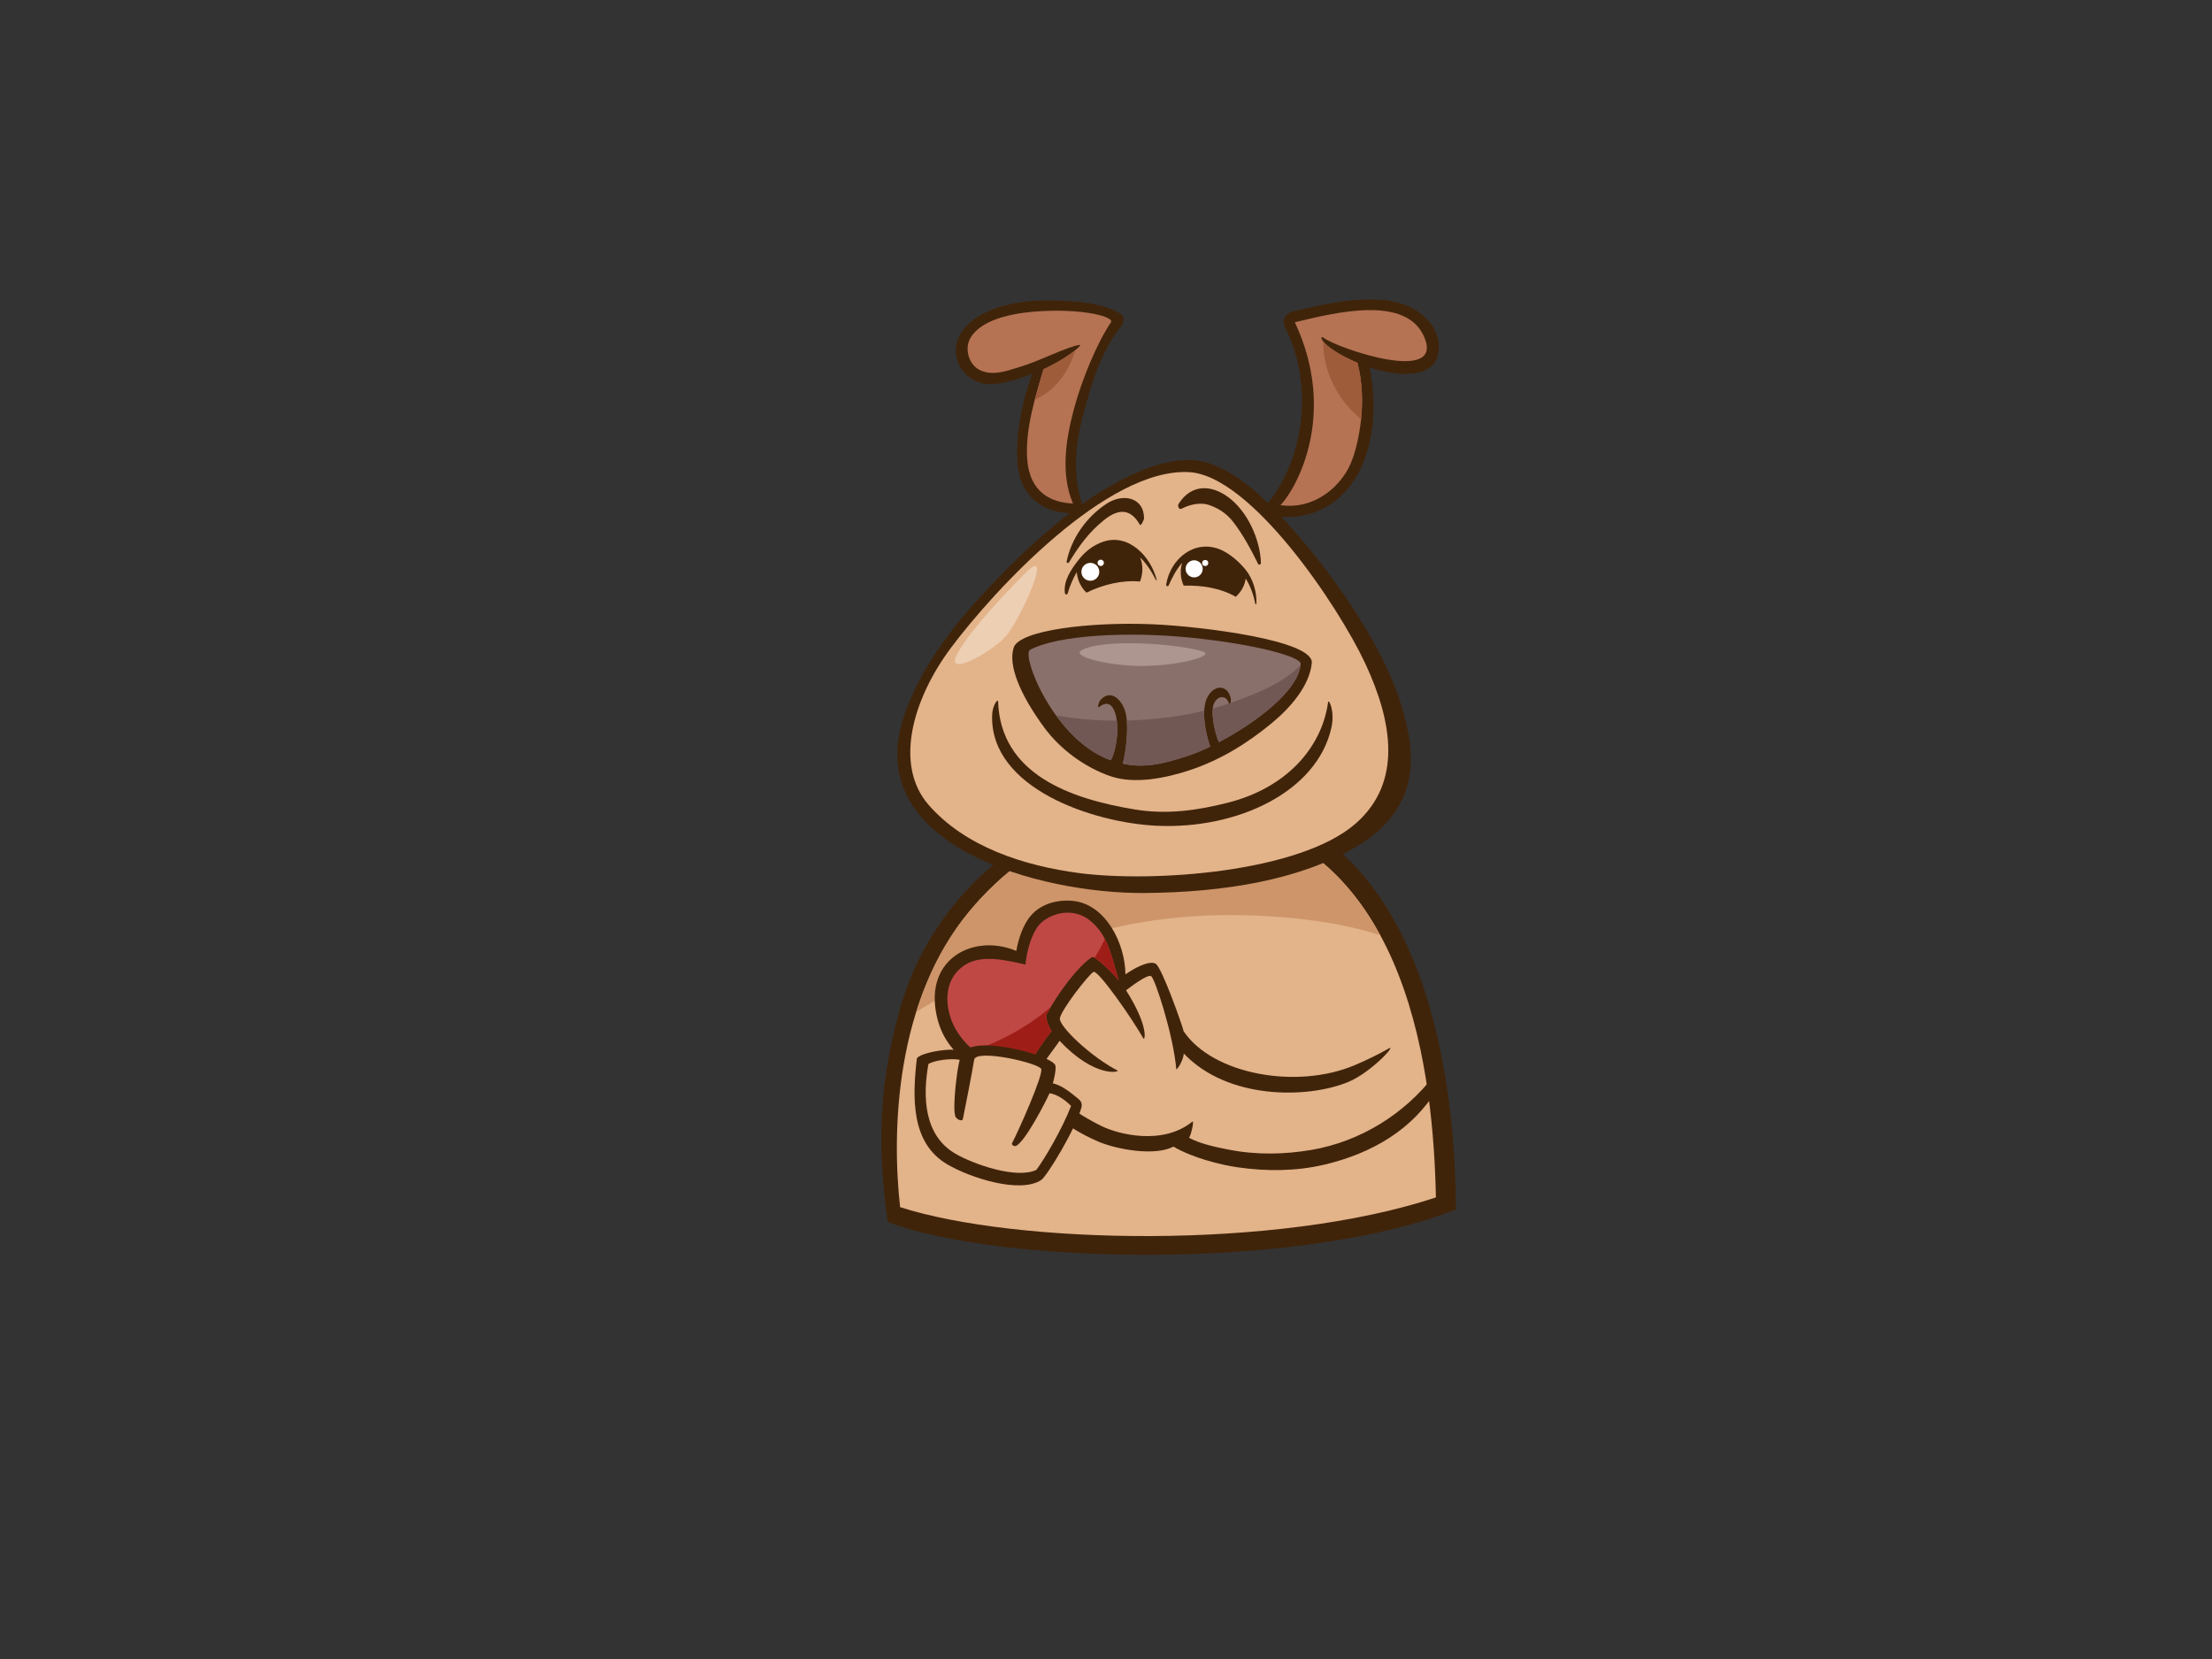 <?xml version="1.0" encoding="utf-8"?>
<!-- Generator: Adobe Illustrator 17.0.0, SVG Export Plug-In . SVG Version: 6.00 Build 0)  -->
<!DOCTYPE svg PUBLIC "-//W3C//DTD SVG 1.1//EN" "http://www.w3.org/Graphics/SVG/1.1/DTD/svg11.dtd">
<svg version="1.1" id="Layer_1" xmlns="http://www.w3.org/2000/svg" xmlns:xlink="http://www.w3.org/1999/xlink" x="0px" y="0px"
	 width="800px" height="600px" viewBox="0 0 800 600" enable-background="new 0 0 800 600" xml:space="preserve">
<rect x="0" y="0" width="800" height="600" fill="#333333" stroke="none"/>
<g>
	<path fill="#40240A" d="M472.476,299.235c-24.745-14.372-56.31-16.543-86.483-3.171c-28.14,12.471-50.646,36.241-59.807,66.48
		c-10.709,35.357-7.362,62.127-5.145,79.395c40.101,15.33,149.208,17.828,205.562-4.539
		C526.268,390.605,516.394,324.741,472.476,299.235z"/>
	<path fill="#E3B38A" d="M325.539,436.582c-3.06-27.131-1.91-74.578,25.086-107.023c23.496-28.24,57.461-41.297,91.429-34.688
		c68.152,13.258,76.358,95.131,77.264,138.19C461.504,452.257,367.144,449.963,325.539,436.582z"/>
	<path fill="#CD9569" d="M473.22,332.702c-24.752-3.064-49.964-2.352-74.221,3.756c-24.223,6.1-46.699,16.48-67.636,29.528
		c4.057-12.94,10.198-25.531,19.262-36.426c23.496-28.24,57.461-41.297,91.429-34.688c27.877,5.423,45.72,22.329,57.142,43.361
		C490.775,335.542,481.995,333.789,473.22,332.702z"/>
	<path fill="#40240A" d="M507.579,257.712c-6.868-25.763-30.678-57.149-47.136-73.946c-10.191-10.4-20.356-16.924-29.146-17.359
		c-7.799-0.387-18.266,2.392-31.911,10.636c-14.471,8.741-27.52,20.636-40.014,33.653c-12.49,13.017-25.867,28.946-32.408,48.233
		c-15.963,47.079,49.503,64.313,86.851,64.037c29.378-0.217,56.378-4.833,76.479-16.618
		C516.204,291.16,510.605,269.059,507.579,257.712z"/>
	<path fill="#E3B38A" d="M343.887,234.342c15.728-21.048,56.685-65.339,86.278-63.577c22.289,1.325,53.896,48.386,63.611,69.216
		c9.716,20.828,13.614,42.907-3.482,57.862c-20.346,17.797-73.51,21.386-99.909,17.93c-20.064-2.629-41.278-9.495-54.498-24.622
		C323.086,276.498,330.353,252.449,343.887,234.342z"/>
	<path fill="#40240A" d="M366.636,234.166c2.081-6.245,27.592-9.319,49.882-8.405c18.089,0.74,58.698,5.842,57.91,14.024
		c-0.79,8.181-7.646,16.076-14.343,21.633c-9.215,7.647-19.01,13.556-29.864,17.149c-8.531,2.825-19.789,5.148-28.503,2.192
		c-9.379-3.181-18.331-9.802-24.121-17.724C368.645,250.795,364.555,240.413,366.636,234.166z"/>
	<path fill="#8A706B" d="M401.639,274.937c1.757-2.172,2.482-8.968,2.482-10.957c0-6.409-2.066-11.886-6.615-8.27
		c-0.686,0.546-0.228-1.774,0.517-2.583c3.616-3.927,7.352-0.343,8.785,3.72c1.861,5.271,0.143,16.552-0.764,19.322
		c7.99,1.868,15.445-0.125,23.977-2.948c2.166-0.718,4.797-1.819,7.652-3.205c-0.752-2.189-3.241-10.238-1.689-16.049
		c1.522-5.699,7.205-7.352,8.963-2.081c0.58,1.736-0.114,3.62-0.619,2.17c-0.827-2.376-3.586-2.793-5.153,0.102
		c-1.566,2.895,0.089,10.646,1.639,14.264c13.062-6.844,28.898-18.561,29.584-28.324c0.184-2.579-16.652-7.17-39.784-9.483
		s-48.111-0.926-58.06,4.394C369.212,236.802,381.05,267.549,401.639,274.937z"/>
	<path fill="#715854" d="M407.523,260.583c1.731-0.044,3.449-0.112,5.147-0.22c7.707-0.484,15.373-1.52,22.858-3.34
		c-0.307,5.278,1.518,11.172,2.146,12.995c-2.855,1.387-5.486,2.487-7.652,3.205c-8.533,2.823-15.987,4.815-23.977,2.948
		C406.771,273.951,408.016,266.261,407.523,260.583z"/>
	<path fill="#715854" d="M403.912,260.641c0.14,1.051,0.21,2.18,0.21,3.34c0,1.989-0.725,8.785-2.482,10.957
		c-8.045-2.888-14.745-9.343-19.736-16.241C389.19,260.049,396.641,260.641,403.912,260.641z"/>
	<path fill="#715854" d="M444.492,254.402c0.199,0.295,0.401,0.174,0.534-0.184c0.471-0.166,0.95-0.314,1.421-0.488
		c8.301-3.06,17.63-6.622,23.9-13.181c-1.126,9.672-16.669,21.137-29.533,27.875c-1.261-2.941-2.589-8.616-2.201-12.19
		C440.591,255.69,442.549,255.069,444.492,254.402z"/>
	<path fill="#40240A" d="M392.083,148.673c3.047-10.977,6.267-21.742,13.413-30.676c1.141-1.428,1.203-3.661-0.285-4.567
		c-6.564-3.995-17.55-4.851-27.413-4.763c-9.88,0.09-25.011,2.658-30.487,12.25c-5.012,8.783,2.299,18.704,11.702,18.019
		c4.971-0.363,9.751-1.963,14.373-3.819c-4.561,11.845-6.561,26.684-5.076,34.985c2.074,11.598,11.93,17.096,24.202,15.098
		C387.089,172.643,389.231,158.959,392.083,148.673z"/>
	<path fill="#B57354" d="M371.473,165.663c-0.675-11.05,3.289-23.044,5.913-32.114c9.078-4.2,14.319-8.988,13.097-8.819
		c-4.66,0.65-14.38,5.822-21.439,7.901c-4.514,1.329-9.205,3.344-14.059,1.488c-4.647-1.779-6.24-7.965-4.091-11.755
		c4.449-7.823,18.31-9.462,26.188-9.861c15.431-0.785,25.997,2.166,24.706,4.067c-4.853,7.134-10.534,20.513-13.56,32.008
		c-2.839,10.778-4.619,23.087-0.171,33.527C380.385,181.776,372.248,178.353,371.473,165.663z"/>
	<path fill="#40240A" d="M500.926,108.582c-11.545-1.151-22.302,1.53-33.017,3.935c-3.782,0.849-4.162,3.94-3.062,6.122
		c11.371,22.52,5.687,51.6-8.963,66.249c7.214,3.499,19.678,3.279,29.079-5.467c8.719-8.108,14.65-24.487,10.387-46.544
		c11.477,3.898,25.282,4.004,25.033-7.46C520.166,115.361,510.117,109.5,500.926,108.582z"/>
	<path fill="#B57354" d="M478.876,122.275c-2.221-1.667-1.564,3.144,12.052,8.934c3.656,13.67,0.602,28.975-2.247,35.971
		c-3.48,8.555-13.118,17.273-25.582,15.523c5.904-6.122,20.772-33.015,5.198-66.152c13.972-3.306,40.568-10.291,46.953,5.708
		C521.959,139.066,483.726,125.917,478.876,122.275z"/>
	<path fill="#9E5C3B" d="M374.258,144.507c1.027-3.918,2.166-7.635,3.128-10.958c5.397-2.497,9.423-5.194,11.555-6.941
		C386.597,134.414,381.477,141.565,374.258,144.507z"/>
	<path fill="#9E5C3B" d="M478.609,123.536c1.37,1.687,4.939,4.534,12.319,7.673c1.817,6.796,1.975,13.996,1.325,20.38
		C483.878,144.855,478.373,134.187,478.609,123.536z"/>
	<path fill="#40240A" d="M358.816,258.684c0.119-3.707,2.119-6.103,2.156-5.007c0.887,26.137,25.622,35.174,49.592,39.096
		c11.47,1.875,22.377,0.357,33.581-2.485c20.636-5.232,33.82-19.423,36.186-36.362c0.183-1.307,2.54,3.195,1.182,9.259
		c-5.203,23.262-34.055,36.815-63.147,35.459C395.316,297.572,357.991,285.097,358.816,258.684z"/>
	<path fill="#40240A" d="M421.762,211.407c-0.075,0.483,0.614,0.894,0.86,0.368c1.303-2.784,2.772-5.868,4.923-8.217
		c-0.868,2.781-0.614,5.704,0.549,8.248c6.55-0.174,13.27,0.849,18.846,4.033c1.157-1.039,2.122-2.325,2.796-3.833
		c0.401-0.897,0.65-1.822,0.807-2.752c1.685,2.765,2.842,5.883,3.442,9.101c0.039,0.213,0.392,0.258,0.406,0.01
		c0.208-4.324-1.307-9.034-3.749-12.125c-2.446-3.091-6.182-6.262-9.49-7.565C431.765,194.981,423.242,202.255,421.762,211.407z"/>
	<path fill="#40240A" d="M385.151,214.576c0.075,0.493,0.843,0.553,0.979,0.067c0.689-2.429,1.801-5.179,3.299-7.756
		c0.044,0.548,0.116,1.099,0.242,1.649c0.529,2.294,1.696,4.273,3.262,5.808c6.052-2.98,13.051-4.618,19.354-4.027
		c0.884-2.182,1.133-4.645,0.566-7.113c-0.13-0.559-0.3-1.095-0.503-1.614c2.352,2.305,4.242,5.264,5.686,8.173
		c0.075,0.152,0.331,0.082,0.288-0.09c-2.073-8.243-10.015-16.915-19.353-13.747c-3.558,1.208-6.503,3.507-8.812,6.457
		C387.515,205.754,384.458,210.1,385.151,214.576z"/>
	<path fill="#FFFFFF" d="M433.302,202.982c1.518,0.785,2.114,2.649,1.329,4.167c-0.781,1.516-2.648,2.112-4.166,1.327
		c-1.517-0.783-2.112-2.647-1.331-4.166C429.922,202.792,431.785,202.199,433.302,202.982z"/>
	<path fill="#FFFFFF" d="M393.707,203.633c1.754-0.35,3.456,0.786,3.804,2.54c0.351,1.749-0.785,3.453-2.537,3.802
		c-1.749,0.351-3.454-0.786-3.806-2.535C390.821,205.687,391.957,203.985,393.707,203.633z"/>
	<path fill="#FFFFFF" d="M397.87,202.431c0.624-0.125,1.228,0.28,1.354,0.902c0.123,0.623-0.28,1.23-0.904,1.354
		c-0.621,0.125-1.228-0.28-1.354-0.902C396.843,203.163,397.245,202.554,397.87,202.431z"/>
	<circle fill="#FFFFFF" cx="435.879" cy="203.615" r="1.1"/>
	<path fill="#40240A" d="M426.282,182.182c4.51-7.042,11.613-7.038,17.928-2.38c6.974,5.141,11.559,15.305,11.822,23.761
		c0.017,0.587-0.752,0.923-1.003,0.415c-2.511-5.099-5.534-10.713-9.021-15.206c-2.337-3.011-5.326-5.031-9.02-6.22
		c-2.567-0.826-6.397-0.29-9.677,1.44C426.377,184.484,425.787,182.955,426.282,182.182z"/>
	<path fill="#40240A" d="M400.261,182.138c5.831-3.816,13.411-2.327,13.503,5.251c0.01,0.669-1.177,2.994-1.504,2.412
		c-3.77-6.68-8.567-5.312-13.19-1.542c-5.361,4.367-8.737,9.079-12.476,15.155c-0.218,0.353-0.935,0.191-0.836-0.295
		C387.447,194.763,392.865,186.976,400.261,182.138z"/>
	<path fill="#40240A" d="M367.574,343.925c0.665-4.172,2.456-9.58,5.274-12.811c3.773-4.331,9.635-5.822,15.144-5.298
		c11.878,1.129,18.969,15.443,19.037,26.572c3.099-2.173,8.478-5.133,10.907-3.867c2.204,1.15,9.785,22.624,10.15,24.48
		c10.678,15.673,40.933,21.042,61.804,12.262c3.884-1.634,8.881-4.034,12.265-6.015c3.384-1.98-6.17,8.596-14.542,12.064
		c-14.564,6.03-43.482,6.54-59.491-10.307c-0.09,2.533-2.636,6.371-2.704,5.621c-1.099-12.516-7.717-32.723-9.078-33.574
		c-1.361-0.849-7.583,3.999-9.089,5.099c8.423,13.299,6.782,18.348,6.264,17.418c-4.016-7.168-16.362-24.81-18.01-24.068
		c-1.65,0.744-11.931,13.981-12.19,16.847c-0.263,2.864,11.081,13.742,20.835,18.817c1.044,0.543-8.157,2.862-20.941-10.752
		c-1.986,3.127-7.857,9.945-7.212,11.883c2.211,6.632,12.924,14.372,22.609,19.063c5.677,2.748,21.724,7.093,32.597-1.684
		c0.827-0.667-0.464,4.974-1.179,5.817c3.9,2.178,10.047,3.439,14.176,4.256c9.996,1.98,20.214,1.832,30.227,0.109
		c17.546-3.021,33.537-12.947,44.335-26.998c0.353,1.612,0.717,3.219,1.083,4.816c-8.77,14.841-23.788,23.513-40.88,27.539
		c-10.232,2.409-21.043,2.462-31.403,0.95c-6.156-0.896-16.19-3.39-23.174-7.477c-6.793,3.577-20.699,0.978-27.235-1.841
		c-12.541-5.411-21.811-13.693-25.137-20.705c-6.656-0.52-14.735-3.185-19.293-6.061c-7.441-4.7-12.139-10.24-13.998-18.914
		C334.327,346.623,352.256,337.487,367.574,343.925z"/>
	<path fill="#BF4845" d="M344.102,368.982c3.302,8.896,13.5,17.318,27.003,18.866c0.979-3.748,6.305-11.187,9.215-14.969
		c-0.362-0.435-2.528-4.628-1.781-6.047c3.852-7.32,11.33-17.461,16.434-20.694c0.863-0.548,7.321,5.541,9.526,8.335
		c0.01-0.01,0.036-0.032,0.048-0.044c-2.402-7.76-3.618-16.277-10.436-21.589c-5.162-4.024-11.951-3.437-16.939,0.355
		c-4.305,3.273-6.069,12.316-6.271,15.646c-5.517-1.104-15.441-4.053-21.913,0.133C341.973,353.512,341.471,361.909,344.102,368.982
		z"/>
	<path fill="#9E1E17" d="M376.826,366.829c1.034-0.8,2.091-1.67,3.152-2.572c-0.518,0.884-1.003,1.75-1.44,2.576
		c-0.747,1.419,1.419,5.612,1.781,6.047c-2.91,3.782-8.236,11.221-9.215,14.969c-7.523-0.863-14.019-3.862-18.867-7.886
		C360.989,376.854,369.3,372.634,376.826,366.829z"/>
	<path fill="#9E1E17" d="M399.574,339.583c2.366,4.561,3.427,9.858,4.973,14.846c-0.012,0.012-0.038,0.034-0.048,0.044
		c-1.829-2.32-6.585-6.9-8.642-8.077C397.276,344.176,398.535,341.898,399.574,339.583z"/>
	<path fill="#40240A" d="M331.571,382.977c0.228-2.021,12.347-4.449,17.284-2.828c5.032-5.645,32.206,1.73,32.865,5.297
		c0.341,1.835-0.907,6.194-0.952,6.364c3.473,0.723,6.936,3.758,9.334,5.697c0.965,0.783,1.337,1.8,1.013,3.016
		c-2.061,7.705-12.418,24.827-14.554,26.237c-7.649,5.041-25.543-0.759-33.875-5.602
		C329.298,413.376,330.022,396.732,331.571,382.977z"/>
	<path fill="#E3B38A" d="M345.572,417.281c6.438,3.732,22.053,9.268,29.248,5.817c3.166-4.227,9.515-15.197,12.555-23.121
		c-2.378-2.376-5.155-4.212-7.809-4.594c-1.099,2.56-8.652,17.359-12.064,19.025c-0.723,0.353-1.805-0.357-1.453-1.027
		c2.463-4.693,11.224-24.4,10.522-26.748c-0.631-2.102-23.602-7.441-24.26-3.347c-0.798,4.95-3.21,17.214-4.067,21.383
		c-0.242,1.169-2.409,0.113-2.75-0.964c-1.092-3.415,0.74-17.737,1.61-20.419c-3.422-0.645-9.447,0.281-11.333,1.53
		C333.669,396.572,334.099,410.623,345.572,417.281z"/>
	<path fill="#AD968F" d="M412.461,240.851c13.155,0.099,27.408-3.673,22.49-5.247c-8.488-2.716-35.984-4.874-43.857-0.377
		C387.355,237.365,400.551,240.761,412.461,240.851z"/>
	<path fill="#EDCFB3" d="M370.576,207.489c-5.909,6.068-18.843,19.143-24.226,28.713c-5.384,9.568,12.262-0.3,17.348-5.982
		C368.782,224.535,381.94,195.824,370.576,207.489z"/>
</g>
</svg>
